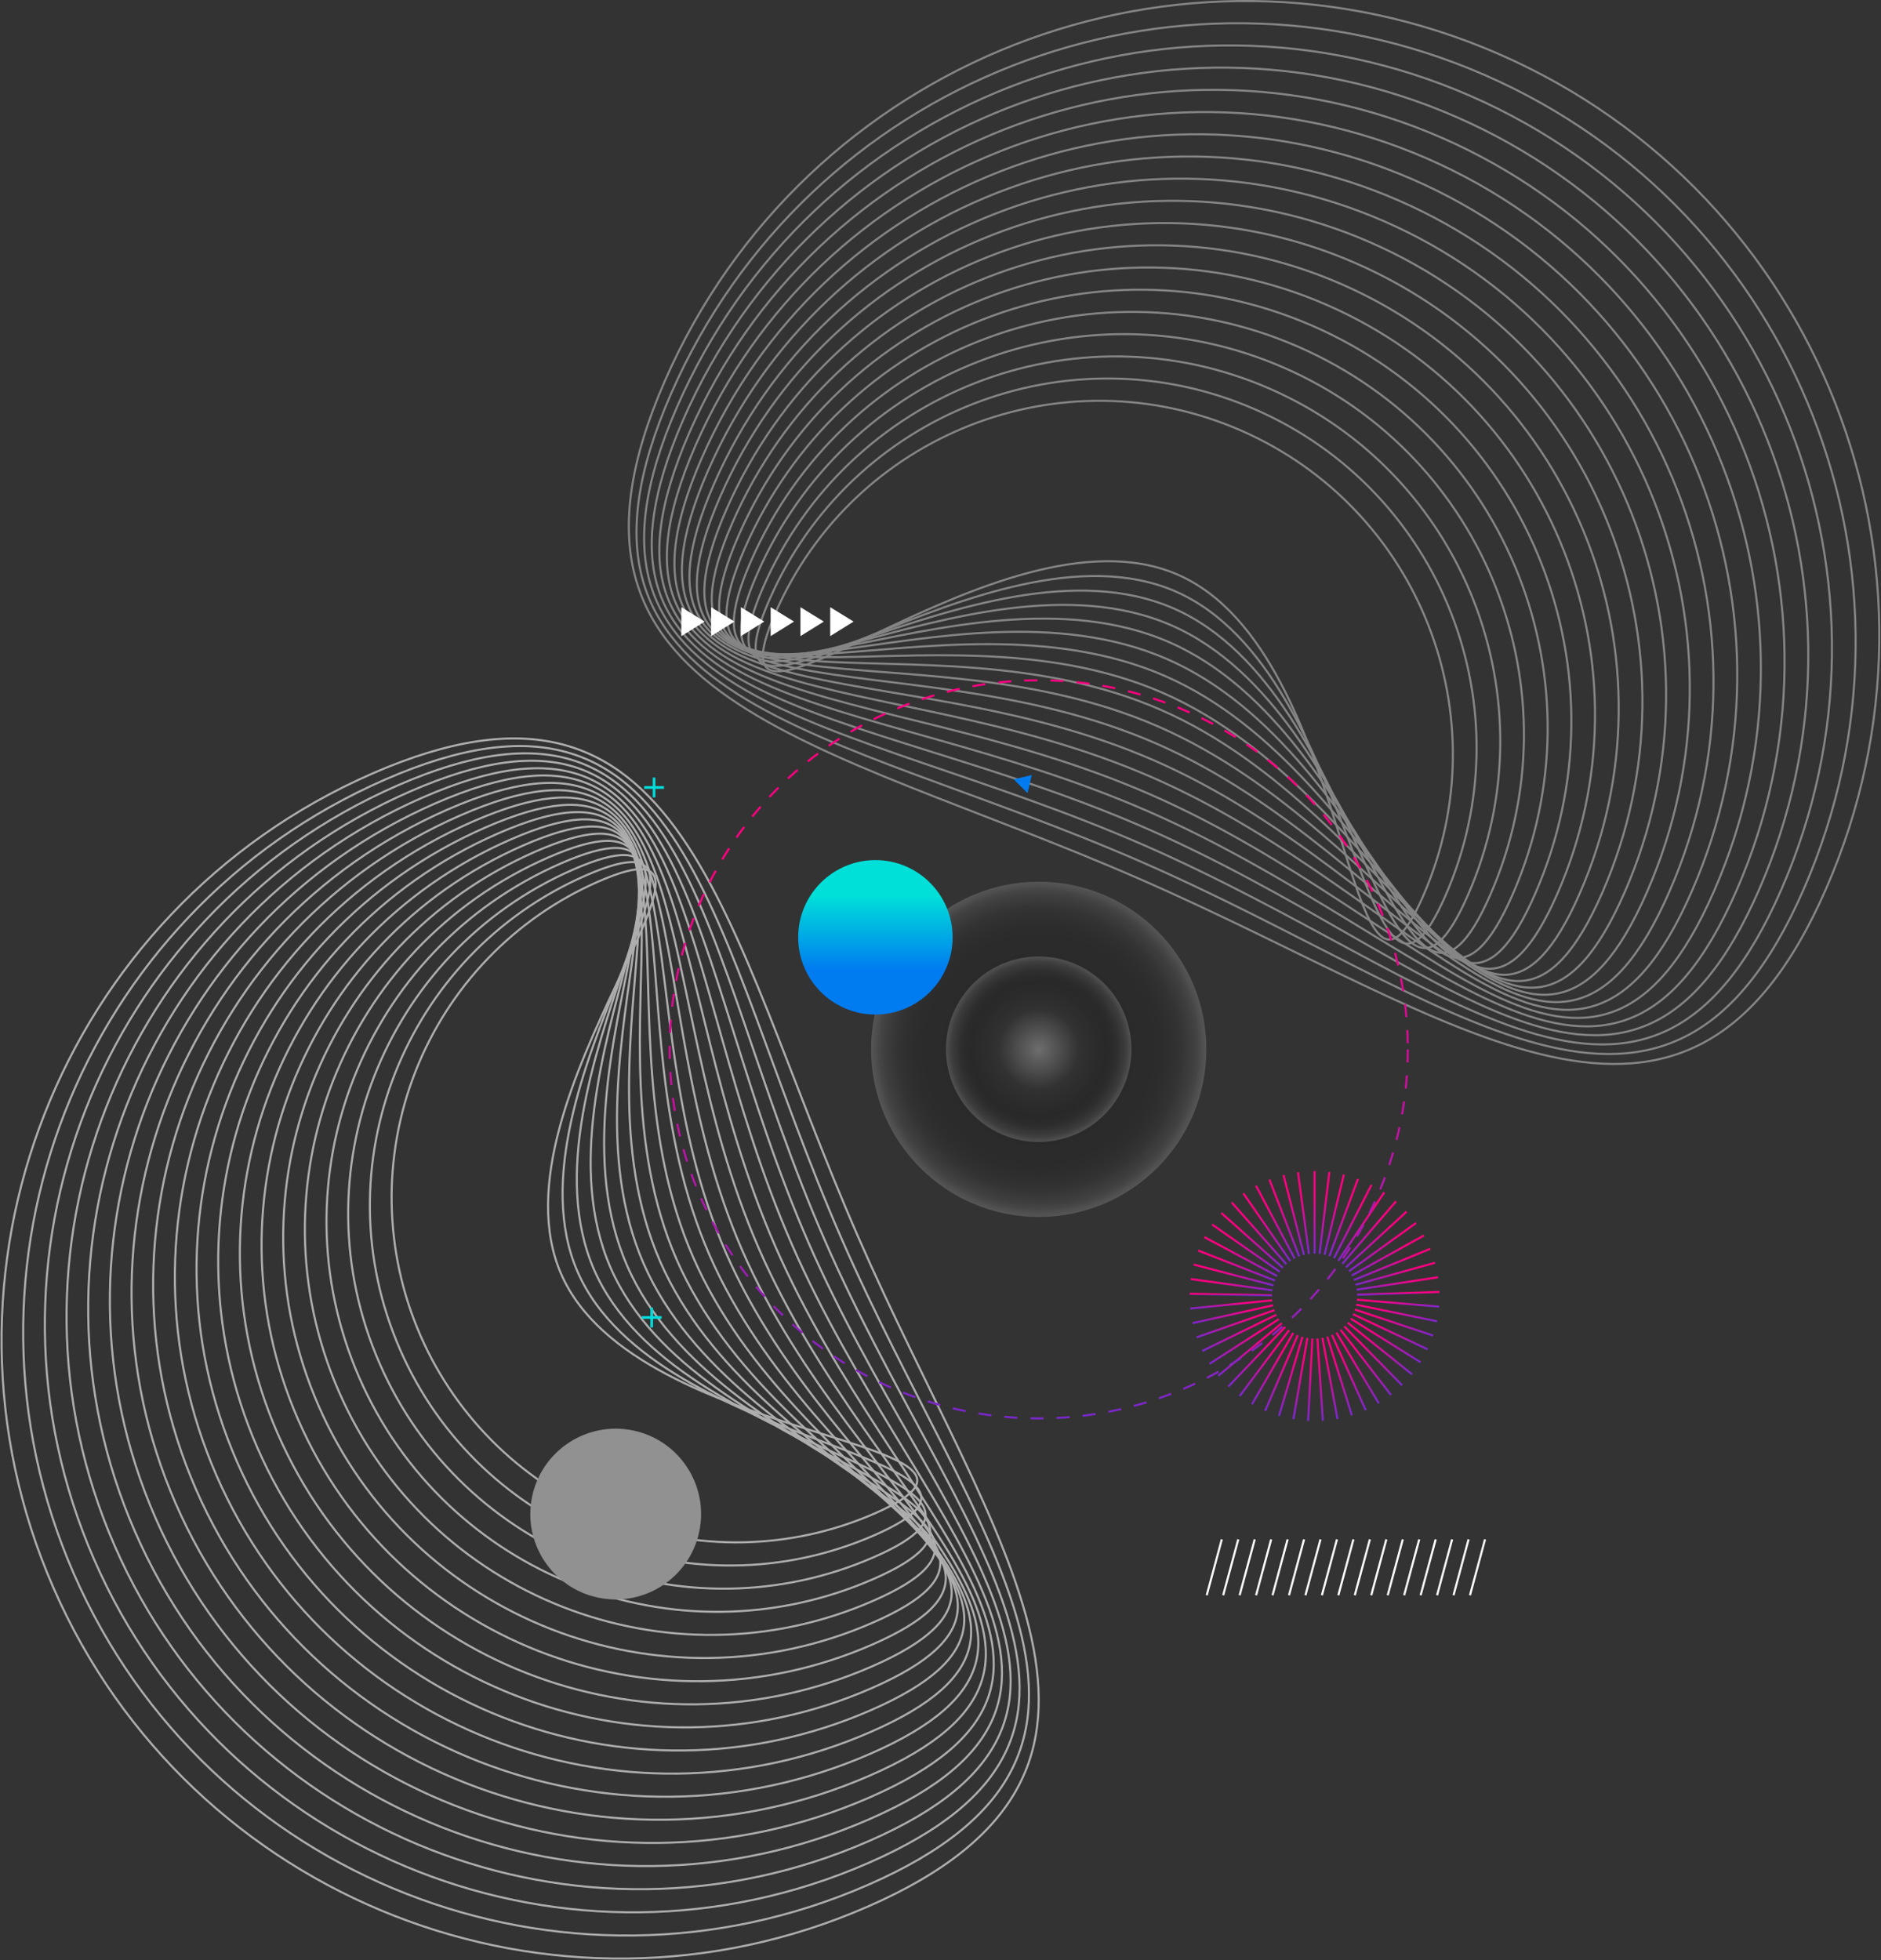 <svg width="904" height="942" viewBox="0 0 904 942" fill="none" xmlns="http://www.w3.org/2000/svg">
<rect x="0" y="0" width="904" height="942" fill="#333333" stroke="none"/>
<g opacity="0.4">
<path d="M547.37 422.284C701.514 489.615 810.321 581.185 877.644 427.041C944.967 272.897 874.614 93.36 720.47 26.029C566.326 -41.302 386.79 29.075 319.459 183.219C252.128 337.363 393.242 354.953 547.37 422.284Z" stroke="white" strokeWidth="0.392" stroke-miterlimit="10"/>
<path d="M548.422 414.16C698.783 479.835 801.231 577.59 866.906 427.229C932.581 276.869 863.931 101.751 713.579 36.069C563.226 -29.614 388.093 39.043 322.418 189.396C256.743 339.749 398.069 348.485 548.422 414.16Z" stroke="white" strokeWidth="0.4" stroke-miterlimit="10"/>
<path d="M549.466 406.044C696.036 470.063 792.126 574.019 856.145 427.426C920.164 280.832 853.249 110.134 706.711 46.116C560.172 -17.903 389.396 49.012 325.377 195.582C261.358 342.151 402.896 342.025 549.466 406.044Z" stroke="white" strokeWidth="0.416" stroke-miterlimit="10"/>
<path d="M550.51 397.928C693.288 460.29 783.029 570.392 845.392 427.614C907.754 284.836 842.574 118.525 699.795 56.163C557.017 -6.2 390.699 58.98 328.328 201.767C265.958 344.553 407.716 335.558 550.51 397.928Z" stroke="white" strokeWidth="0.424" stroke-miterlimit="10"/>
<path d="M551.538 389.812C690.533 450.518 773.916 566.797 834.63 427.802C895.344 288.807 831.883 126.916 692.888 66.202C553.893 5.488 392.002 68.973 331.288 207.944C270.573 346.916 412.543 329.098 551.538 389.812Z" stroke="white" strokeWidth="0.44" stroke-miterlimit="10"/>
<path d="M552.574 381.688C687.778 440.746 764.811 563.202 823.869 427.999C882.927 292.795 821.2 135.307 685.988 76.249C550.777 17.191 393.305 78.926 334.247 214.129C275.189 349.333 417.37 322.63 552.574 381.688Z" stroke="white" strokeWidth="0.447" stroke-miterlimit="10"/>
<path d="M553.65 373.572C685.07 430.973 755.745 559.599 813.147 428.187C870.548 296.774 810.517 143.698 679.097 86.296C547.676 28.894 394.608 88.894 337.206 220.307C279.804 351.719 422.198 316.17 553.65 373.572Z" stroke="white" strokeWidth="0.455" stroke-miterlimit="10"/>
<path d="M554.647 365.456C682.276 421.185 746.601 556.005 802.354 428.375C858.107 300.746 799.826 152.081 672.197 96.351C544.568 40.621 395.879 98.863 340.149 226.492C284.42 354.121 427.017 309.702 554.647 365.456Z" stroke="white" strokeWidth="0.471" stroke-miterlimit="10"/>
<path d="M555.683 357.339C679.529 411.429 737.495 552.409 791.593 428.564C845.69 304.718 789.128 160.479 665.306 106.382C541.483 52.285 397.214 108.831 343.116 232.677C289.019 356.523 431.845 303.242 555.683 357.339Z" stroke="white" strokeWidth="0.479" stroke-miterlimit="10"/>
<path d="M556.727 349.192C676.821 401.633 728.39 548.791 780.831 428.736C833.272 308.681 778.476 168.847 658.383 116.406C538.289 63.965 398.493 118.76 346.052 238.854C293.611 358.948 436.695 296.782 556.727 349.192Z" stroke="white" strokeWidth="0.495" stroke-miterlimit="10"/>
<path d="M557.763 341.099C674.026 391.884 719.285 545.18 770.078 428.948C820.87 312.716 767.778 177.293 651.507 126.476C535.235 75.66 399.804 128.768 349.035 245.04C298.266 361.311 441.491 290.322 557.763 341.099Z" stroke="white" strokeWidth="0.502" stroke-miterlimit="10"/>
<path d="M558.799 332.983C671.279 382.112 710.188 541.617 759.316 429.137C808.445 316.657 757.095 185.652 644.615 136.516C532.135 87.379 401.123 138.745 351.994 251.217C302.865 363.689 446.319 283.855 558.799 332.983Z" stroke="white" strokeWidth="0.51" stroke-miterlimit="10"/>
<path d="M559.835 324.859C668.524 372.331 701.083 538.014 748.555 429.325C796.027 320.636 746.412 194.043 637.715 146.563C529.019 99.082 402.425 148.713 354.953 257.402C307.481 366.091 451.146 277.387 559.835 324.859Z" stroke="white" strokeWidth="0.526" stroke-miterlimit="10"/>
<path d="M560.871 316.743C665.777 362.535 691.977 534.435 737.801 429.521C783.626 324.608 735.753 202.41 630.824 156.61C525.895 110.809 403.728 158.682 357.912 263.587C312.096 368.493 455.965 270.927 560.871 316.743Z" stroke="white" strokeWidth="0.534" stroke-miterlimit="10"/>
<path d="M561.907 308.627C663.029 352.795 682.872 530.824 727.04 429.71C771.208 328.595 725.039 210.817 623.924 166.649C522.81 122.481 405.031 168.658 360.864 269.765C316.696 370.871 460.793 264.459 561.907 308.627Z" stroke="white" strokeWidth="0.542" stroke-miterlimit="10"/>
<path d="M562.943 300.526C660.274 343.038 673.767 527.245 716.279 429.922C758.79 332.598 714.356 219.223 617.033 176.712C519.709 134.2 406.334 178.635 363.823 275.966C321.311 373.297 465.62 257.999 562.943 300.526Z" stroke="white" strokeWidth="0.557" stroke-miterlimit="10"/>
<path d="M563.987 292.394C657.527 333.25 664.662 523.634 705.517 430.094C746.373 336.554 703.673 227.583 610.133 186.767C516.593 145.95 407.622 188.611 366.806 282.151C325.989 375.691 470.447 251.531 563.987 292.394Z" stroke="white" strokeWidth="0.565" stroke-miterlimit="10"/>
<path d="M565.023 284.27C654.772 323.517 655.557 520.039 694.764 430.267C733.971 340.495 692.99 235.974 603.233 196.774C513.477 157.575 408.94 198.541 369.741 288.297C330.542 378.053 475.267 245.071 565.023 284.27Z" stroke="white" strokeWidth="0.581" stroke-miterlimit="10"/>
<path d="M566.059 276.193C652.025 313.744 646.452 516.475 684.003 430.51C721.553 344.545 682.307 244.419 596.342 206.869C510.377 169.318 410.243 208.533 372.7 294.498C335.157 380.463 480.094 238.603 566.059 276.193Z" stroke="white" strokeWidth="0.589" stroke-miterlimit="10"/>
</g>
<path d="M579.946 766.674L587.191 739.813" stroke="white" strokeWidth="0.785" stroke-miterlimit="10"/>
<path d="M587.858 766.674L595.103 739.813" stroke="white" strokeWidth="0.785" stroke-miterlimit="10"/>
<path d="M595.762 766.674L603.007 739.813" stroke="white" strokeWidth="0.785" stroke-miterlimit="10"/>
<path d="M603.667 766.674L610.912 739.813" stroke="white" strokeWidth="0.785" stroke-miterlimit="10"/>
<path d="M611.579 766.674L618.823 739.813" stroke="white" strokeWidth="0.785" stroke-miterlimit="10"/>
<path d="M619.483 766.674L626.728 739.813" stroke="white" strokeWidth="0.785" stroke-miterlimit="10"/>
<path d="M627.387 766.674L634.632 739.813" stroke="white" strokeWidth="0.785" stroke-miterlimit="10"/>
<path d="M635.299 766.674L642.544 739.813" stroke="white" strokeWidth="0.785" stroke-miterlimit="10"/>
<path d="M643.203 766.674L650.448 739.813" stroke="white" strokeWidth="0.785" stroke-miterlimit="10"/>
<path d="M651.108 766.674L658.353 739.813" stroke="white" strokeWidth="0.785" stroke-miterlimit="10"/>
<path d="M659.02 766.674L666.264 739.813" stroke="white" strokeWidth="0.785" stroke-miterlimit="10"/>
<path d="M666.924 766.674L674.169 739.813" stroke="white" strokeWidth="0.785" stroke-miterlimit="10"/>
<path d="M674.828 766.674L682.073 739.813" stroke="white" strokeWidth="0.785" stroke-miterlimit="10"/>
<path d="M682.74 766.674L689.985 739.813" stroke="white" strokeWidth="0.785" stroke-miterlimit="10"/>
<path d="M690.644 766.674L697.889 739.813" stroke="white" strokeWidth="0.785" stroke-miterlimit="10"/>
<path d="M698.549 766.674L705.794 739.813" stroke="white" strokeWidth="0.785" stroke-miterlimit="10"/>
<path d="M706.461 766.674L713.706 739.813" stroke="white" strokeWidth="0.785" stroke-miterlimit="10"/>
<path d="M327.447 291.813V305.722L338.679 298.729L327.447 291.813Z" fill="white"/>
<path d="M341.756 291.813V305.722L352.989 298.729L341.756 291.813Z" fill="white"/>
<path d="M356.065 291.813V305.722L367.298 298.729L356.065 291.813Z" fill="white"/>
<path d="M370.375 291.813V305.722L381.607 298.729L370.375 291.813Z" fill="white"/>
<path d="M384.684 291.813V305.722L395.924 298.729L384.684 291.813Z" fill="white"/>
<path d="M398.993 291.813V305.722L410.233 298.729L398.993 291.813Z" fill="white"/>
<path d="M487.201 374.545L493.835 381.179L495.861 372.482L487.201 374.545Z" fill="#017CF0"/>
<path d="M631.779 602.465V562.842" stroke="url(#paint0_linear_129_6308)" strokeWidth="0.785" stroke-miterlimit="10"/>
<path d="M634.188 602.614L638.867 563.266" stroke="url(#paint1_linear_129_6308)" strokeWidth="0.785" stroke-miterlimit="10"/>
<path d="M636.567 603.037L645.853 564.513" stroke="url(#paint2_linear_129_6308)" strokeWidth="0.785" stroke-miterlimit="10"/>
<path d="M638.874 603.744L652.642 566.586" stroke="url(#paint3_linear_129_6308)" strokeWidth="0.785" stroke-miterlimit="10"/>
<path d="M641.088 604.71L659.141 569.443" stroke="url(#paint4_linear_129_6308)" strokeWidth="0.785" stroke-miterlimit="10"/>
<path d="M643.168 605.942L665.256 573.038" stroke="url(#paint5_linear_129_6308)" strokeWidth="0.785" stroke-miterlimit="10"/>
<path d="M645.091 607.402L670.908 577.339" stroke="url(#paint6_linear_129_6308)" strokeWidth="0.785" stroke-miterlimit="10"/>
<path d="M646.826 609.082L676.009 582.276" stroke="url(#paint7_linear_129_6308)" strokeWidth="0.785" stroke-miterlimit="10"/>
<path d="M648.349 610.95L680.499 587.779" stroke="url(#paint8_linear_129_6308)" strokeWidth="0.785" stroke-miterlimit="10"/>
<path d="M649.644 612.991L684.298 593.776" stroke="url(#paint9_linear_129_6308)" strokeWidth="0.785" stroke-miterlimit="10"/>
<path d="M650.688 615.173L687.367 600.173" stroke="url(#paint10_linear_129_6308)" strokeWidth="0.785" stroke-miterlimit="10"/>
<path d="M651.473 617.457L689.659 606.892" stroke="url(#paint11_linear_129_6308)" strokeWidth="0.785" stroke-miterlimit="10"/>
<path d="M651.975 619.82L691.151 613.838" stroke="url(#paint12_linear_129_6308)" strokeWidth="0.785" stroke-miterlimit="10"/>
<path d="M652.195 622.221L691.802 620.902" stroke="url(#paint13_linear_129_6308)" strokeWidth="0.785" stroke-miterlimit="10"/>
<path d="M652.132 624.639L691.622 627.999" stroke="url(#paint14_linear_129_6308)" strokeWidth="0.785" stroke-miterlimit="10"/>
<path d="M651.786 627.025L690.601 635.024" stroke="url(#paint15_linear_129_6308)" strokeWidth="0.785" stroke-miterlimit="10"/>
<path d="M651.159 629.356L688.757 641.884" stroke="url(#paint16_linear_129_6308)" strokeWidth="0.785" stroke-miterlimit="10"/>
<path d="M650.264 631.602L686.119 648.478" stroke="url(#paint17_linear_129_6308)" strokeWidth="0.785" stroke-miterlimit="10"/>
<path d="M649.11 633.72L682.721 654.709" stroke="url(#paint18_linear_129_6308)" strokeWidth="0.785" stroke-miterlimit="10"/>
<path d="M647.713 635.691L678.615 660.495" stroke="url(#paint19_linear_129_6308)" strokeWidth="0.785" stroke-miterlimit="10"/>
<path d="M646.088 637.48L673.851 665.761" stroke="url(#paint20_linear_129_6308)" strokeWidth="0.785" stroke-miterlimit="10"/>
<path d="M644.267 639.074L668.498 670.424" stroke="url(#paint21_linear_129_6308)" strokeWidth="0.785" stroke-miterlimit="10"/>
<path d="M642.273 640.432L662.634 674.427" stroke="url(#paint22_linear_129_6308)" strokeWidth="0.785" stroke-miterlimit="10"/>
<path d="M640.13 641.546L656.339 677.708" stroke="url(#paint23_linear_129_6308)" strokeWidth="0.785" stroke-miterlimit="10"/>
<path d="M637.878 642.402L649.699 680.228" stroke="url(#paint24_linear_129_6308)" strokeWidth="0.785" stroke-miterlimit="10"/>
<path d="M635.531 642.99L642.807 681.938" stroke="url(#paint25_linear_129_6308)" strokeWidth="0.785" stroke-miterlimit="10"/>
<path d="M633.137 643.289L635.766 682.826" stroke="url(#paint26_linear_129_6308)" strokeWidth="0.785" stroke-miterlimit="10"/>
<path d="M630.719 643.304L628.67 682.88" stroke="url(#paint27_linear_129_6308)" strokeWidth="0.785" stroke-miterlimit="10"/>
<path d="M628.317 643.038L621.614 682.096" stroke="url(#paint28_linear_129_6308)" strokeWidth="0.785" stroke-miterlimit="10"/>
<path d="M625.962 642.488L614.699 680.478" stroke="url(#paint29_linear_129_6308)" strokeWidth="0.785" stroke-miterlimit="10"/>
<path d="M623.694 641.672L608.027 678.061" stroke="url(#paint30_linear_129_6308)" strokeWidth="0.785" stroke-miterlimit="10"/>
<path d="M621.536 640.581L601.685 674.875" stroke="url(#paint31_linear_129_6308)" strokeWidth="0.785" stroke-miterlimit="10"/>
<path d="M619.526 639.254L595.758 670.965" stroke="url(#paint32_linear_129_6308)" strokeWidth="0.785" stroke-miterlimit="10"/>
<path d="M617.682 637.692L590.343 666.374" stroke="url(#paint33_linear_129_6308)" strokeWidth="0.785" stroke-miterlimit="10"/>
<path d="M616.033 635.926L585.499 661.185" stroke="url(#paint34_linear_129_6308)" strokeWidth="0.785" stroke-miterlimit="10"/>
<path d="M614.605 633.979L581.308 655.455" stroke="url(#paint35_linear_129_6308)" strokeWidth="0.785" stroke-miterlimit="10"/>
<path d="M613.419 631.876L577.815 649.27" stroke="url(#paint36_linear_129_6308)" strokeWidth="0.785" stroke-miterlimit="10"/>
<path d="M612.485 629.646L575.083 642.723" stroke="url(#paint37_linear_129_6308)" strokeWidth="0.785" stroke-miterlimit="10"/>
<path d="M611.826 627.323L573.137 635.895" stroke="url(#paint38_linear_129_6308)" strokeWidth="0.785" stroke-miterlimit="10"/>
<path d="M611.441 624.937L572.014 628.885" stroke="url(#paint39_linear_129_6308)" strokeWidth="0.785" stroke-miterlimit="10"/>
<path d="M611.347 622.52L571.724 621.79" stroke="url(#paint40_linear_129_6308)" strokeWidth="0.785" stroke-miterlimit="10"/>
<path d="M611.536 620.118L572.281 614.709" stroke="url(#paint41_linear_129_6308)" strokeWidth="0.785" stroke-miterlimit="10"/>
<path d="M612.007 617.747L573.663 607.747" stroke="url(#paint42_linear_129_6308)" strokeWidth="0.785" stroke-miterlimit="10"/>
<path d="M612.752 615.448L575.853 600.997" stroke="url(#paint43_linear_129_6308)" strokeWidth="0.785" stroke-miterlimit="10"/>
<path d="M613.765 613.258L578.828 594.553" stroke="url(#paint44_linear_129_6308)" strokeWidth="0.785" stroke-miterlimit="10"/>
<path d="M615.028 611.201L582.548 588.501" stroke="url(#paint45_linear_129_6308)" strokeWidth="0.785" stroke-miterlimit="10"/>
<path d="M616.528 609.302L586.952 582.936" stroke="url(#paint46_linear_129_6308)" strokeWidth="0.785" stroke-miterlimit="10"/>
<path d="M618.239 607.598L591.975 577.92" stroke="url(#paint47_linear_129_6308)" strokeWidth="0.785" stroke-miterlimit="10"/>
<path d="M620.138 606.107L597.564 573.54" stroke="url(#paint48_linear_129_6308)" strokeWidth="0.785" stroke-miterlimit="10"/>
<path d="M622.203 604.851L603.623 569.851" stroke="url(#paint49_linear_129_6308)" strokeWidth="0.785" stroke-miterlimit="10"/>
<path d="M624.393 603.846L610.083 566.899" stroke="url(#paint50_linear_129_6308)" strokeWidth="0.785" stroke-miterlimit="10"/>
<path d="M626.692 603.109L616.842 564.726" stroke="url(#paint51_linear_129_6308)" strokeWidth="0.785" stroke-miterlimit="10"/>
<path d="M629.063 602.645L623.812 563.375" stroke="url(#paint52_linear_129_6308)" strokeWidth="0.785" stroke-miterlimit="10"/>
<g opacity="0.6">
<path d="M412.279 594.103C477.976 744.501 567.382 850.665 416.927 916.361C266.471 982.058 91.305 913.386 25.647 763.006C-40.012 612.626 28.622 437.413 179.021 371.726C329.419 306.039 346.583 443.732 412.279 594.103Z" stroke="white" strokeWidth="0.945" stroke-miterlimit="10"/>
<path d="M404.364 595.114C468.445 741.819 563.821 841.776 417.116 905.886C270.41 969.996 99.533 902.996 35.442 756.281C-28.649 609.566 38.342 438.698 185.057 374.664C331.771 310.63 340.282 448.456 404.364 595.114Z" stroke="white" strokeWidth="0.907" stroke-miterlimit="10"/>
<path d="M396.41 596.125C458.905 739.136 560.307 832.906 417.295 895.363C274.283 957.82 107.713 892.529 45.247 749.527C-17.219 606.524 48.081 439.945 191.083 377.479C334.086 315.013 333.972 453.113 396.41 596.125Z" stroke="white" strokeWidth="0.869" stroke-miterlimit="10"/>
<path d="M388.523 597.135C449.374 736.454 556.803 824.008 417.484 884.859C278.166 945.71 115.865 882.111 55.052 742.801C-5.761 603.492 57.801 441.211 197.119 380.36C336.438 319.509 327.662 457.826 388.523 597.135Z" stroke="white" strokeWidth="0.831" stroke-miterlimit="10"/>
<path d="M380.598 598.146C439.862 733.771 553.289 815.129 417.673 874.365C282.057 933.6 124.092 871.691 64.857 736.066C5.621 600.441 67.53 442.486 203.146 383.278C338.761 324.071 321.362 462.53 380.598 598.146Z" stroke="white" strokeWidth="0.784" stroke-miterlimit="10"/>
<path d="M372.672 599.156C430.293 731.088 549.784 806.25 417.862 863.87C285.94 921.49 132.273 861.244 74.652 729.341C17.032 597.437 77.259 443.732 209.182 386.112C341.104 328.492 315.052 467.234 372.672 599.156Z" stroke="white" strokeWidth="0.746" stroke-miterlimit="10"/>
<path d="M364.757 600.176C420.762 728.405 546.27 797.361 418.041 853.328C289.812 909.295 140.425 850.853 84.448 722.615C28.471 594.376 86.989 445.026 215.208 389.021C343.428 333.016 308.742 471.947 364.757 600.176Z" stroke="white" strokeWidth="0.708" stroke-miterlimit="10"/>
<path d="M356.832 601.188C411.231 725.714 542.766 788.482 418.23 842.872C293.695 897.262 148.652 840.416 94.234 715.88C39.816 591.345 96.69 446.302 221.225 391.884C345.761 337.466 302.442 476.652 356.832 601.188Z" stroke="white" strokeWidth="0.671" stroke-miterlimit="10"/>
<path d="M348.916 602.198C401.7 723.031 539.252 779.594 418.419 832.378C297.586 885.162 156.832 829.988 104.058 709.164C51.283 588.341 106.419 447.568 227.327 394.793C348.236 342.019 296.132 481.366 348.916 602.198Z" stroke="white" strokeWidth="0.633" stroke-miterlimit="10"/>
<path d="M340.991 603.209C392.159 720.339 535.738 770.714 418.599 821.883C301.459 873.052 164.984 819.569 113.853 702.42C62.722 585.271 116.167 448.843 233.307 397.674C350.446 346.505 289.822 486.07 340.991 603.209Z" stroke="white" strokeWidth="0.595" stroke-miterlimit="10"/>
<path d="M333.122 604.219C382.629 717.665 532.234 761.825 418.788 811.379C305.342 860.932 173.193 809.14 123.658 695.694C74.123 582.248 125.897 450.099 239.343 400.564C352.789 351.03 283.521 490.773 333.122 604.219Z" stroke="white" strokeWidth="0.548" stroke-miterlimit="10"/>
<path d="M325.15 605.258C373.088 715.011 528.72 752.974 418.977 800.913C309.233 848.851 181.392 798.74 133.453 688.997C85.515 579.254 135.626 451.412 245.369 403.474C355.112 355.535 277.212 495.487 325.15 605.258Z" stroke="white" strokeWidth="0.51" stroke-miterlimit="10"/>
<path d="M317.234 606.203C363.519 712.262 525.215 744.02 419.156 790.399C313.097 836.779 189.544 788.293 143.258 682.233C96.973 576.174 145.355 452.697 251.405 406.336C357.455 359.975 270.902 500.191 317.234 606.203Z" stroke="white" strokeWidth="0.472" stroke-miterlimit="10"/>
<path d="M309.309 607.261C354.017 709.618 521.701 735.179 419.345 779.886C316.989 824.594 197.771 777.865 153.054 675.508C108.337 573.152 155.085 453.925 257.441 409.217C359.798 364.509 264.601 504.905 309.309 607.261Z" stroke="white" strokeWidth="0.435" stroke-miterlimit="10"/>
<path d="M301.384 608.272C344.457 706.935 518.197 726.299 419.534 769.392C320.871 812.484 205.951 767.436 162.859 668.783C119.766 570.129 164.805 455.2 263.468 412.107C362.131 369.015 258.291 509.609 301.384 608.272Z" stroke="white" strokeWidth="0.397" stroke-miterlimit="10"/>
<path d="M293.449 609.282C334.926 704.242 514.664 717.41 419.704 758.897C324.744 800.383 214.122 757.007 172.645 662.047C131.167 567.087 174.534 456.475 269.485 414.988C364.436 373.501 251.981 514.312 293.449 609.282Z" stroke="white" strokeWidth="0.359" stroke-miterlimit="10"/>
<path d="M285.543 610.293C325.414 701.56 511.179 708.531 419.902 748.393C328.626 788.255 222.33 746.589 182.459 655.322C142.588 564.055 184.263 457.741 275.502 417.879C366.74 378.017 245.681 519.026 285.543 610.293Z" stroke="white" strokeWidth="0.312" stroke-miterlimit="10"/>
<path d="M277.627 611.304C315.874 698.878 507.665 699.643 420.091 737.88C332.518 776.117 230.511 736.152 192.264 648.578C154.017 561.004 193.993 458.997 281.566 420.741C369.14 382.485 239.371 523.731 277.627 611.304Z" stroke="white" strokeWidth="0.274" stroke-miterlimit="10"/>
<path d="M269.702 612.314C306.343 696.194 504.151 690.716 420.28 727.404C380 744.998 334.38 745.87 293.457 729.829C252.533 713.788 219.658 682.146 202.064 641.866C184.47 601.586 183.598 555.966 199.639 515.043C215.681 474.119 247.322 441.244 287.602 423.65C371.473 387.056 233.061 528.434 269.702 612.314Z" stroke="white" strokeWidth="0.236" stroke-miterlimit="10"/>
</g>
<g opacity="0.5">
<path style="mix-blend-mode:lighten" opacity="0.34" d="M499.211 584.866C543.702 584.866 579.768 548.799 579.768 504.309C579.768 459.818 543.702 423.751 499.211 423.751C454.721 423.751 418.654 459.818 418.654 504.309C418.654 548.799 454.721 584.866 499.211 584.866Z" fill="url(#paint53_radial_129_6308)"/>
<path style="mix-blend-mode:lighten" opacity="0.34" d="M536.045 529.333C549.891 508.982 544.618 481.26 524.267 467.414C503.916 453.568 476.194 458.841 462.348 479.192C448.502 499.543 453.775 527.265 474.126 541.111C494.477 554.957 522.199 549.684 536.045 529.333Z" fill="url(#paint54_radial_129_6308)"/>
</g>
<path d="M420.71 487.585C441.206 487.585 457.821 470.97 457.821 450.474C457.821 429.978 441.206 413.362 420.71 413.362C400.214 413.362 383.599 429.978 383.599 450.474C383.599 470.97 400.214 487.585 420.71 487.585Z" fill="url(#paint55_linear_129_6308)"/>
<path d="M319.117 377.798H314.996V373.677H313.685V377.798H309.564V379.109H313.685V383.23H314.996V379.109H319.117V377.798Z" fill="#01DAD9"/>
<circle cx="499.211" cy="504.309" r="177.385" stroke="url(#paint56_linear_129_6308)" strokeWidth="1.57" stroke-dasharray="6.28 6.28"/>
<path d="M336.441 734.015C339.955 711.625 324.653 690.626 302.264 687.112C279.874 683.598 258.875 698.899 255.361 721.289C251.847 743.678 267.149 764.677 289.538 768.191C311.928 771.706 332.927 756.404 336.441 734.015Z" fill="#919191"/>
<path d="M317.98 632.523H313.859V628.402H312.548V632.523H308.428V633.834H312.548V637.954H313.859V633.834H317.98V632.523Z" fill="#01DAD9"/>
<defs>
<linearGradient id="paint0_linear_129_6308" x1="632.279" y1="602.465" x2="632.279" y2="573.114" gradientUnits="userSpaceOnUse">
<stop stop-color="#7928CA"/>
<stop offset="1" stop-color="#FF0080"/>
</linearGradient>
<linearGradient id="paint1_linear_129_6308" x1="636.528" y1="602.614" x2="636.528" y2="573.467" gradientUnits="userSpaceOnUse">
<stop stop-color="#7928CA"/>
<stop offset="1" stop-color="#FF0080"/>
</linearGradient>
<linearGradient id="paint2_linear_129_6308" x1="641.21" y1="603.037" x2="641.21" y2="574.501" gradientUnits="userSpaceOnUse">
<stop stop-color="#7928CA"/>
<stop offset="1" stop-color="#FF0080"/>
</linearGradient>
<linearGradient id="paint3_linear_129_6308" x1="645.758" y1="603.744" x2="645.758" y2="576.22" gradientUnits="userSpaceOnUse">
<stop stop-color="#7928CA"/>
<stop offset="1" stop-color="#FF0080"/>
</linearGradient>
<linearGradient id="paint4_linear_129_6308" x1="650.115" y1="604.71" x2="650.115" y2="578.586" gradientUnits="userSpaceOnUse">
<stop stop-color="#7928CA"/>
<stop offset="1" stop-color="#FF0080"/>
</linearGradient>
<linearGradient id="paint5_linear_129_6308" x1="654.212" y1="605.942" x2="654.212" y2="581.569" gradientUnits="userSpaceOnUse">
<stop stop-color="#7928CA"/>
<stop offset="1" stop-color="#FF0080"/>
</linearGradient>
<linearGradient id="paint6_linear_129_6308" x1="657.999" y1="607.402" x2="657.999" y2="585.133" gradientUnits="userSpaceOnUse">
<stop stop-color="#7928CA"/>
<stop offset="1" stop-color="#FF0080"/>
</linearGradient>
<linearGradient id="paint7_linear_129_6308" x1="661.418" y1="609.082" x2="661.418" y2="589.226" gradientUnits="userSpaceOnUse">
<stop stop-color="#7928CA"/>
<stop offset="1" stop-color="#FF0080"/>
</linearGradient>
<linearGradient id="paint8_linear_129_6308" x1="664.424" y1="610.95" x2="664.424" y2="593.786" gradientUnits="userSpaceOnUse">
<stop stop-color="#7928CA"/>
<stop offset="1" stop-color="#FF0080"/>
</linearGradient>
<linearGradient id="paint9_linear_129_6308" x1="666.971" y1="612.991" x2="666.971" y2="598.758" gradientUnits="userSpaceOnUse">
<stop stop-color="#7928CA"/>
<stop offset="1" stop-color="#FF0080"/>
</linearGradient>
<linearGradient id="paint10_linear_129_6308" x1="669.028" y1="615.173" x2="669.028" y2="604.062" gradientUnits="userSpaceOnUse">
<stop stop-color="#7928CA"/>
<stop offset="1" stop-color="#FF0080"/>
</linearGradient>
<linearGradient id="paint11_linear_129_6308" x1="670.566" y1="617.457" x2="670.566" y2="609.631" gradientUnits="userSpaceOnUse">
<stop stop-color="#7928CA"/>
<stop offset="1" stop-color="#FF0080"/>
</linearGradient>
<linearGradient id="paint12_linear_129_6308" x1="671.563" y1="619.82" x2="671.563" y2="615.389" gradientUnits="userSpaceOnUse">
<stop stop-color="#7928CA"/>
<stop offset="1" stop-color="#FF0080"/>
</linearGradient>
<linearGradient id="paint13_linear_129_6308" x1="671.998" y1="622.221" x2="671.998" y2="621.244" gradientUnits="userSpaceOnUse">
<stop stop-color="#7928CA"/>
<stop offset="1" stop-color="#FF0080"/>
</linearGradient>
<linearGradient id="paint14_linear_129_6308" x1="671.877" y1="627.999" x2="671.877" y2="625.51" gradientUnits="userSpaceOnUse">
<stop stop-color="#7928CA"/>
<stop offset="1" stop-color="#FF0080"/>
</linearGradient>
<linearGradient id="paint15_linear_129_6308" x1="671.194" y1="635.024" x2="671.194" y2="629.099" gradientUnits="userSpaceOnUse">
<stop stop-color="#7928CA"/>
<stop offset="1" stop-color="#FF0080"/>
</linearGradient>
<linearGradient id="paint16_linear_129_6308" x1="669.958" y1="641.884" x2="669.958" y2="632.604" gradientUnits="userSpaceOnUse">
<stop stop-color="#7928CA"/>
<stop offset="1" stop-color="#FF0080"/>
</linearGradient>
<linearGradient id="paint17_linear_129_6308" x1="668.192" y1="648.478" x2="668.192" y2="635.977" gradientUnits="userSpaceOnUse">
<stop stop-color="#7928CA"/>
<stop offset="1" stop-color="#FF0080"/>
</linearGradient>
<linearGradient id="paint18_linear_129_6308" x1="665.915" y1="654.709" x2="665.915" y2="639.162" gradientUnits="userSpaceOnUse">
<stop stop-color="#7928CA"/>
<stop offset="1" stop-color="#FF0080"/>
</linearGradient>
<linearGradient id="paint19_linear_129_6308" x1="663.164" y1="660.495" x2="663.164" y2="642.122" gradientUnits="userSpaceOnUse">
<stop stop-color="#7928CA"/>
<stop offset="1" stop-color="#FF0080"/>
</linearGradient>
<linearGradient id="paint20_linear_129_6308" x1="659.97" y1="665.761" x2="659.97" y2="644.813" gradientUnits="userSpaceOnUse">
<stop stop-color="#7928CA"/>
<stop offset="1" stop-color="#FF0080"/>
</linearGradient>
<linearGradient id="paint21_linear_129_6308" x1="656.382" y1="670.424" x2="656.382" y2="647.202" gradientUnits="userSpaceOnUse">
<stop stop-color="#7928CA"/>
<stop offset="1" stop-color="#FF0080"/>
</linearGradient>
<linearGradient id="paint22_linear_129_6308" x1="652.454" y1="674.427" x2="652.454" y2="649.245" gradientUnits="userSpaceOnUse">
<stop stop-color="#7928CA"/>
<stop offset="1" stop-color="#FF0080"/>
</linearGradient>
<linearGradient id="paint23_linear_129_6308" x1="648.235" y1="677.708" x2="648.235" y2="650.922" gradientUnits="userSpaceOnUse">
<stop stop-color="#7928CA"/>
<stop offset="1" stop-color="#FF0080"/>
</linearGradient>
<linearGradient id="paint24_linear_129_6308" x1="643.788" y1="680.228" x2="643.788" y2="652.209" gradientUnits="userSpaceOnUse">
<stop stop-color="#7928CA"/>
<stop offset="1" stop-color="#FF0080"/>
</linearGradient>
<linearGradient id="paint25_linear_129_6308" x1="639.169" y1="681.938" x2="639.169" y2="653.088" gradientUnits="userSpaceOnUse">
<stop stop-color="#7928CA"/>
<stop offset="1" stop-color="#FF0080"/>
</linearGradient>
<linearGradient id="paint26_linear_129_6308" x1="634.452" y1="682.826" x2="634.452" y2="653.539" gradientUnits="userSpaceOnUse">
<stop stop-color="#7928CA"/>
<stop offset="1" stop-color="#FF0080"/>
</linearGradient>
<linearGradient id="paint27_linear_129_6308" x1="629.695" y1="682.88" x2="629.695" y2="653.565" gradientUnits="userSpaceOnUse">
<stop stop-color="#7928CA"/>
<stop offset="1" stop-color="#FF0080"/>
</linearGradient>
<linearGradient id="paint28_linear_129_6308" x1="624.966" y1="682.096" x2="624.966" y2="653.164" gradientUnits="userSpaceOnUse">
<stop stop-color="#7928CA"/>
<stop offset="1" stop-color="#FF0080"/>
</linearGradient>
<linearGradient id="paint29_linear_129_6308" x1="620.331" y1="680.478" x2="620.331" y2="652.337" gradientUnits="userSpaceOnUse">
<stop stop-color="#7928CA"/>
<stop offset="1" stop-color="#FF0080"/>
</linearGradient>
<linearGradient id="paint30_linear_129_6308" x1="615.86" y1="678.061" x2="615.86" y2="651.106" gradientUnits="userSpaceOnUse">
<stop stop-color="#7928CA"/>
<stop offset="1" stop-color="#FF0080"/>
</linearGradient>
<linearGradient id="paint31_linear_129_6308" x1="611.61" y1="674.875" x2="611.61" y2="649.472" gradientUnits="userSpaceOnUse">
<stop stop-color="#7928CA"/>
<stop offset="1" stop-color="#FF0080"/>
</linearGradient>
<linearGradient id="paint32_linear_129_6308" x1="607.642" y1="670.965" x2="607.642" y2="647.476" gradientUnits="userSpaceOnUse">
<stop stop-color="#7928CA"/>
<stop offset="1" stop-color="#FF0080"/>
</linearGradient>
<linearGradient id="paint33_linear_129_6308" x1="604.012" y1="666.374" x2="604.012" y2="645.128" gradientUnits="userSpaceOnUse">
<stop stop-color="#7928CA"/>
<stop offset="1" stop-color="#FF0080"/>
</linearGradient>
<linearGradient id="paint34_linear_129_6308" x1="600.766" y1="661.185" x2="600.766" y2="642.475" gradientUnits="userSpaceOnUse">
<stop stop-color="#7928CA"/>
<stop offset="1" stop-color="#FF0080"/>
</linearGradient>
<linearGradient id="paint35_linear_129_6308" x1="597.956" y1="655.455" x2="597.956" y2="639.547" gradientUnits="userSpaceOnUse">
<stop stop-color="#7928CA"/>
<stop offset="1" stop-color="#FF0080"/>
</linearGradient>
<linearGradient id="paint36_linear_129_6308" x1="595.617" y1="649.27" x2="595.617" y2="636.386" gradientUnits="userSpaceOnUse">
<stop stop-color="#7928CA"/>
<stop offset="1" stop-color="#FF0080"/>
</linearGradient>
<linearGradient id="paint37_linear_129_6308" x1="593.784" y1="642.723" x2="593.784" y2="633.037" gradientUnits="userSpaceOnUse">
<stop stop-color="#7928CA"/>
<stop offset="1" stop-color="#FF0080"/>
</linearGradient>
<linearGradient id="paint38_linear_129_6308" x1="592.481" y1="635.895" x2="592.481" y2="629.545" gradientUnits="userSpaceOnUse">
<stop stop-color="#7928CA"/>
<stop offset="1" stop-color="#FF0080"/>
</linearGradient>
<linearGradient id="paint39_linear_129_6308" x1="591.728" y1="628.885" x2="591.728" y2="625.961" gradientUnits="userSpaceOnUse">
<stop stop-color="#7928CA"/>
<stop offset="1" stop-color="#FF0080"/>
</linearGradient>
<linearGradient id="paint40_linear_129_6308" x1="591.535" y1="622.52" x2="591.535" y2="621.979" gradientUnits="userSpaceOnUse">
<stop stop-color="#7928CA"/>
<stop offset="1" stop-color="#FF0080"/>
</linearGradient>
<linearGradient id="paint41_linear_129_6308" x1="591.908" y1="620.118" x2="591.908" y2="616.112" gradientUnits="userSpaceOnUse">
<stop stop-color="#7928CA"/>
<stop offset="1" stop-color="#FF0080"/>
</linearGradient>
<linearGradient id="paint42_linear_129_6308" x1="592.835" y1="617.747" x2="592.835" y2="610.34" gradientUnits="userSpaceOnUse">
<stop stop-color="#7928CA"/>
<stop offset="1" stop-color="#FF0080"/>
</linearGradient>
<linearGradient id="paint43_linear_129_6308" x1="594.303" y1="615.448" x2="594.303" y2="604.744" gradientUnits="userSpaceOnUse">
<stop stop-color="#7928CA"/>
<stop offset="1" stop-color="#FF0080"/>
</linearGradient>
<linearGradient id="paint44_linear_129_6308" x1="596.296" y1="613.258" x2="596.296" y2="599.402" gradientUnits="userSpaceOnUse">
<stop stop-color="#7928CA"/>
<stop offset="1" stop-color="#FF0080"/>
</linearGradient>
<linearGradient id="paint45_linear_129_6308" x1="598.788" y1="611.201" x2="598.788" y2="594.386" gradientUnits="userSpaceOnUse">
<stop stop-color="#7928CA"/>
<stop offset="1" stop-color="#FF0080"/>
</linearGradient>
<linearGradient id="paint46_linear_129_6308" x1="601.74" y1="609.302" x2="601.74" y2="589.772" gradientUnits="userSpaceOnUse">
<stop stop-color="#7928CA"/>
<stop offset="1" stop-color="#FF0080"/>
</linearGradient>
<linearGradient id="paint47_linear_129_6308" x1="605.107" y1="607.598" x2="605.107" y2="585.614" gradientUnits="userSpaceOnUse">
<stop stop-color="#7928CA"/>
<stop offset="1" stop-color="#FF0080"/>
</linearGradient>
<linearGradient id="paint48_linear_129_6308" x1="608.851" y1="606.107" x2="608.851" y2="581.983" gradientUnits="userSpaceOnUse">
<stop stop-color="#7928CA"/>
<stop offset="1" stop-color="#FF0080"/>
</linearGradient>
<linearGradient id="paint49_linear_129_6308" x1="612.913" y1="604.851" x2="612.913" y2="578.925" gradientUnits="userSpaceOnUse">
<stop stop-color="#7928CA"/>
<stop offset="1" stop-color="#FF0080"/>
</linearGradient>
<linearGradient id="paint50_linear_129_6308" x1="617.238" y1="603.846" x2="617.238" y2="576.478" gradientUnits="userSpaceOnUse">
<stop stop-color="#7928CA"/>
<stop offset="1" stop-color="#FF0080"/>
</linearGradient>
<linearGradient id="paint51_linear_129_6308" x1="621.767" y1="603.109" x2="621.767" y2="574.677" gradientUnits="userSpaceOnUse">
<stop stop-color="#7928CA"/>
<stop offset="1" stop-color="#FF0080"/>
</linearGradient>
<linearGradient id="paint52_linear_129_6308" x1="626.437" y1="602.645" x2="626.437" y2="573.556" gradientUnits="userSpaceOnUse">
<stop stop-color="#7928CA"/>
<stop offset="1" stop-color="#FF0080"/>
</linearGradient>
<radialGradient id="paint53_radial_129_6308" cx="0" cy="0" r="1" gradientUnits="userSpaceOnUse" gradientTransform="translate(499.227 504.27) rotate(39.75) scale(80.557)">
<stop stop-color="white"/>
<stop offset="0.43"/>
<stop offset="0.63" stop-color="#020202"/>
<stop offset="0.71" stop-color="#090909"/>
<stop offset="0.76" stop-color="#151515"/>
<stop offset="0.81" stop-color="#262626"/>
<stop offset="0.85" stop-color="#3C3C3C"/>
<stop offset="0.88" stop-color="#585858"/>
<stop offset="0.92" stop-color="#797979"/>
<stop offset="0.95" stop-color="#9F9F9F"/>
<stop offset="0.97" stop-color="#CBCBCB"/>
<stop offset="1" stop-color="white"/>
</radialGradient>
<radialGradient id="paint54_radial_129_6308" cx="0" cy="0" r="1" gradientUnits="userSpaceOnUse" gradientTransform="translate(499.197 504.264) rotate(39.75) scale(44.568)">
<stop stop-color="white"/>
<stop offset="0.43"/>
<stop offset="0.63" stop-color="#020202"/>
<stop offset="0.71" stop-color="#090909"/>
<stop offset="0.76" stop-color="#151515"/>
<stop offset="0.81" stop-color="#262626"/>
<stop offset="0.85" stop-color="#3C3C3C"/>
<stop offset="0.88" stop-color="#585858"/>
<stop offset="0.92" stop-color="#797979"/>
<stop offset="0.95" stop-color="#9F9F9F"/>
<stop offset="0.97" stop-color="#CBCBCB"/>
<stop offset="1" stop-color="white"/>
</radialGradient>
<linearGradient id="paint55_linear_129_6308" x1="420.596" y1="430.513" x2="420.596" y2="466.014" gradientUnits="userSpaceOnUse">
<stop stop-color="#00DFD8"/>
<stop offset="1" stop-color="#007CF0"/>
</linearGradient>
<linearGradient id="paint56_linear_129_6308" x1="499.211" y1="682.479" x2="499.211" y2="418.523" gradientUnits="userSpaceOnUse">
<stop stop-color="#7928CA"/>
<stop offset="1" stop-color="#FF0080"/>
</linearGradient>
</defs>
</svg>
